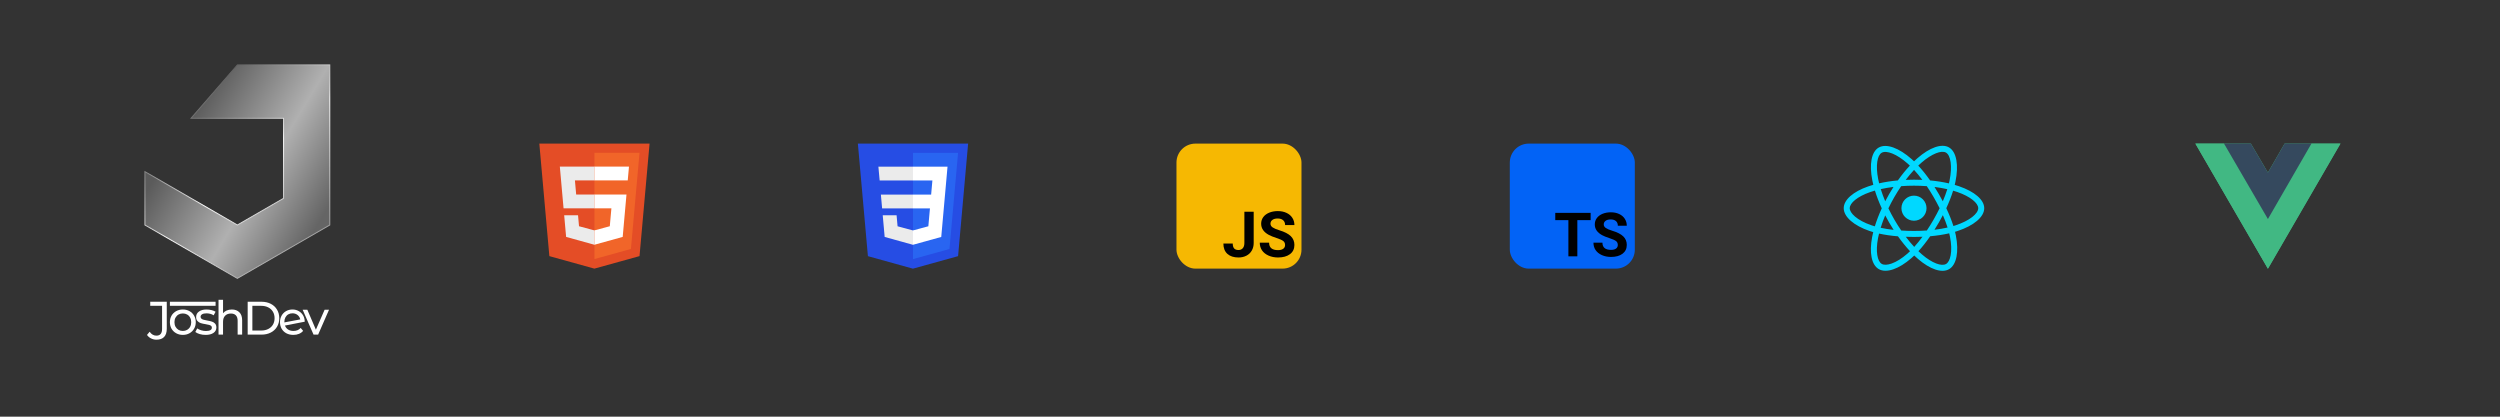 <?xml version="1.0" encoding="UTF-8" standalone="no"?>
<!-- Created with Inkscape (http://www.inkscape.org/) -->

<svg
   width="600"
   height="100"
   viewBox="0 0 600 100"
   version="1.1"
   id="svg5"
   inkscape:version="1.1.1 (3bf5ae0d25, 2021-09-20)"
   sodipodi:docname="newIcons.svg"
   xmlns:inkscape="http://www.inkscape.org/namespaces/inkscape"
   xmlns:sodipodi="http://sodipodi.sourceforge.net/DTD/sodipodi-0.dtd"
   xmlns:xlink="http://www.w3.org/1999/xlink"
   xmlns="http://www.w3.org/2000/svg"
   xmlns:svg="http://www.w3.org/2000/svg">
  <rect x="0" y="0" width="600" height="100" fill="#333333" stroke="none"/>
  <sodipodi:namedview
     id="namedview7"
     pagecolor="#505050"
     bordercolor="#ffffff"
     borderopacity="1"
     inkscape:pageshadow="0"
     inkscape:pageopacity="0"
     inkscape:pagecheckerboard="1"
     inkscape:document-units="in"
     showgrid="false"
     units="px"
     showguides="true"
     inkscape:guide-bbox="true"
     inkscape:zoom="0.90509668"
     inkscape:cx="455.19999"
     inkscape:cy="-64.081552"
     inkscape:window-width="1920"
     inkscape:window-height="1011"
     inkscape:window-x="0"
     inkscape:window-y="32"
     inkscape:window-maximized="1"
     inkscape:current-layer="layer1">
    <sodipodi:guide
       position="266.307,50"
       orientation="0,1"
       id="guide1773"
       inkscape:label=""
       inkscape:locked="false"
       inkscape:color="rgb(0,0,255)" />
    <sodipodi:guide
       position="300,618.956"
       orientation="-1,0"
       id="guide1775"
       inkscape:label=""
       inkscape:locked="false"
       inkscape:color="rgb(0,0,255)" />
    <sodipodi:guide
       position="56.964,-94.1"
       orientation="1,0"
       id="guide62132" />
    <sodipodi:guide
       position="142.676,64.697"
       orientation="1,0"
       id="guide62410" />
  </sodipodi:namedview>
  <defs
     id="defs2">
    <linearGradient
       inkscape:collect="always"
       id="linearGradient3252">
      <stop
         style="stop-color:#5b5b5b;stop-opacity:1"
         offset="0"
         id="stop3248" />
      <stop
         style="stop-color:#b0b0b0;stop-opacity:1"
         offset="0.556"
         id="stop3834" />
      <stop
         style="stop-color:#656565;stop-opacity:1"
         offset="1"
         id="stop3250" />
    </linearGradient>
    <linearGradient
       inkscape:collect="always"
       id="linearGradient1918">
      <stop
         style="stop-color:#000000;stop-opacity:1;"
         offset="0"
         id="stop1914" />
      <stop
         style="stop-color:#e6e6e6;stop-opacity:1"
         offset="0.487"
         id="stop2268" />
      <stop
         style="stop-color:#ffffff;stop-opacity:1"
         offset="0.515"
         id="stop2908" />
      <stop
         style="stop-color:#7e7e7e;stop-opacity:1"
         offset="1"
         id="stop1916" />
    </linearGradient>
    <linearGradient
       inkscape:collect="always"
       xlink:href="#linearGradient1918"
       id="linearGradient1920"
       x1="267.379"
       y1="10.091"
       x2="335.002"
       y2="89.639"
       gradientUnits="userSpaceOnUse"
       gradientTransform="matrix(0.64,0,0,0.64,-135.665,136.482)" />
    <linearGradient
       inkscape:collect="always"
       xlink:href="#linearGradient3252"
       id="linearGradient3414"
       x1="281.407"
       y1="33.284"
       x2="334.162"
       y2="64.978"
       gradientUnits="userSpaceOnUse"
       gradientTransform="matrix(0.64,0,0,0.64,-135.665,136.482)" />
  </defs>
  <g
     inkscape:label="Capa 1"
     inkscape:groupmode="layer"
     id="layer1">
    <g
       id="g62802">
      <g
         id="g1403"
         transform="matrix(0.392,0,0,0.392,175.292,51.398)">
        <path
           d="m -49.476,-43.203 -6.149,68.887 -27.641,7.663 -27.565,-7.652 -6.143,-68.898 z"
           fill="#e44d26"
           id="path1111"
           style="stroke-width:0.265" />
        <path
           d="m -83.225,27.489 22.335,-6.192 5.255,-58.867 h -27.59 z"
           fill="#f16529"
           id="path1113"
           style="stroke-width:0.265" />
        <path
           d="m -95.179,-20.67 h 11.954 v -8.45 h -21.189 l 0.202,2.267 2.077,23.286 h 18.91 v -8.45 h -11.182 z"
           fill="#ebebeb"
           id="path1115"
           style="stroke-width:0.265" />
        <path
           d="m -93.275,0.658 h -8.482 l 1.184,13.268 17.309,4.805 0.039,-0.011 V 9.929 l -0.037,0.01 -9.411,-2.541 -0.602,-6.739 z"
           fill="#ebebeb"
           id="path1117"
           style="stroke-width:0.265" />
        <path
           d="m -83.254,-3.567 h 10.405 l -0.981,10.959 -9.424,2.544 v 8.791 l 17.323,-4.801 0.127,-1.428 1.986,-22.246 0.206,-2.269 h -19.642 z"
           fill="#ffffff"
           id="path1127"
           style="stroke-width:0.265" />
        <path
           d="m -83.254,-20.69 v 0.021 h 20.411 l 0.17,-1.899 0.385,-4.284 0.202,-2.267 h -21.167 v 8.429 z"
           fill="#ffffff"
           id="path1129"
           style="stroke-width:0.265" />
      </g>
      <g
         id="g1385"
         transform="matrix(0.392,0,0,0.392,252.431,12.837)">
        <path
           d="m -85.019,131.741 -27.565,-7.652 -6.143,-68.898 h 67.498 l -6.149,68.887 z"
           fill="#264de4"
           id="path1216"
           style="stroke-width:0.265" />
        <path
           d="m -62.642,119.691 5.255,-58.867 h -27.59 v 65.059 z"
           fill="#2965f1"
           id="path1218"
           style="stroke-width:0.265" />
        <path
           d="m -104.644,86.378 0.757,8.45 h 18.91 v -8.45 z"
           fill="#ebebeb"
           id="path1220"
           style="stroke-width:0.265" />
        <path
           d="m -106.166,69.275 0.768,8.45 h 20.42 v -8.45 z"
           fill="#ebebeb"
           id="path1222"
           style="stroke-width:0.265" />
        <path
           d="m -84.978,108.323 -0.037,0.01 -9.411,-2.541 -0.602,-6.739 h -8.482 l 1.184,13.268 17.309,4.805 0.039,-0.011 v -8.792 z"
           fill="#ebebeb"
           id="path1224"
           style="stroke-width:0.265" />
        <path
           d="m -65.365,86.378 1.525,-17.103 h -21.167 v 8.45 h 11.907 l -0.769,8.653 h -11.138 v 8.45 h 10.405 l -0.981,10.959 -9.424,2.544 v 8.791 l 17.323,-4.801 0.127,-1.428 1.986,-22.246 z"
           fill="#ffffff"
           id="path1232"
           style="stroke-width:0.265" />
      </g>
      <path
         d="m 470.219,44.717 c -0.35,-0.121 -0.712,-0.234 -1.085,-0.342 0.061,-0.25 0.118,-0.497 0.168,-0.74 0.822,-3.988 0.285,-7.202 -1.55,-8.259 -1.759,-1.014 -4.636,0.043 -7.541,2.572 -0.28,0.243 -0.56,0.501 -0.84,0.77 -0.186,-0.178 -0.373,-0.351 -0.559,-0.516 -3.045,-2.704 -6.097,-3.843 -7.93,-2.782 -1.757,1.017 -2.278,4.038 -1.538,7.818 0.071,0.365 0.155,0.738 0.249,1.117 -0.432,0.122 -0.849,0.253 -1.248,0.392 -3.57,1.245 -5.85,3.195 -5.85,5.219 0,2.09 2.447,4.186 6.166,5.457 0.293,0.1 0.598,0.195 0.912,0.285 -0.102,0.41 -0.19,0.812 -0.265,1.204 -0.705,3.714 -0.155,6.664 1.598,7.674 1.81,1.044 4.849,-0.03 7.807,-2.615 0.234,-0.204 0.469,-0.421 0.704,-0.648 0.305,0.293 0.609,0.571 0.912,0.832 2.866,2.466 5.696,3.462 7.447,2.448 1.809,-1.047 2.396,-4.215 1.633,-8.07 -0.058,-0.294 -0.126,-0.595 -0.202,-0.901 0.214,-0.063 0.423,-0.128 0.627,-0.196 3.866,-1.281 6.381,-3.351 6.381,-5.469 0,-2.031 -2.353,-3.994 -5.995,-5.248 z m -0.838,9.35 c -0.184,0.061 -0.373,0.12 -0.566,0.177 -0.427,-1.351 -1.003,-2.788 -1.707,-4.272 0.673,-1.449 1.226,-2.867 1.641,-4.209 0.345,0.1 0.68,0.205 1.002,0.316 3.12,1.074 5.024,2.662 5.024,3.886 0,1.303 -2.056,2.996 -5.393,4.101 z m -1.385,2.744 c 0.338,1.704 0.386,3.246 0.162,4.45 -0.201,1.083 -0.605,1.804 -1.104,2.093 -1.063,0.615 -3.335,-0.184 -5.786,-2.293 -0.281,-0.242 -0.564,-0.5 -0.848,-0.773 0.95,-1.039 1.9,-2.247 2.826,-3.589 1.63,-0.145 3.17,-0.381 4.567,-0.704 0.069,0.277 0.13,0.55 0.183,0.816 z m -14.005,6.437 c -1.038,0.367 -1.865,0.377 -2.365,0.089 -1.064,-0.613 -1.506,-2.981 -0.903,-6.158 0.069,-0.364 0.151,-0.737 0.246,-1.119 1.381,0.305 2.91,0.525 4.544,0.658 0.933,1.313 1.91,2.519 2.895,3.576 -0.215,0.208 -0.429,0.405 -0.642,0.592 -1.308,1.144 -2.619,1.955 -3.775,2.363 z m -4.864,-9.189 c -1.644,-0.562 -3.002,-1.292 -3.933,-2.089 -0.836,-0.716 -1.259,-1.427 -1.259,-2.004 0,-1.228 1.831,-2.794 4.883,-3.858 0.37,-0.129 0.758,-0.251 1.161,-0.365 0.422,1.373 0.975,2.807 1.643,4.259 -0.677,1.473 -1.238,2.93 -1.664,4.319 -0.287,-0.082 -0.565,-0.169 -0.832,-0.261 z m 1.63,-11.098 c -0.634,-3.238 -0.213,-5.681 0.846,-6.295 1.128,-0.653 3.622,0.278 6.252,2.612 0.168,0.149 0.337,0.305 0.506,0.467 -0.98,1.052 -1.948,2.25 -2.872,3.555 -1.586,0.147 -3.104,0.383 -4.499,0.699 -0.088,-0.353 -0.166,-0.7 -0.232,-1.039 z m 14.545,3.591 c -0.334,-0.576 -0.676,-1.139 -1.025,-1.686 1.076,0.136 2.107,0.317 3.075,0.537 -0.291,0.931 -0.653,1.905 -1.079,2.903 -0.306,-0.581 -0.629,-1.166 -0.97,-1.755 z m -5.931,-5.777 c 0.664,0.72 1.33,1.523 1.984,2.395 -0.659,-0.03 -1.327,-0.047 -2,-0.047 -0.667,0 -1.33,0.015 -1.985,0.046 0.655,-0.864 1.326,-1.666 2.001,-2.395 z m -5.969,5.787 c -0.333,0.578 -0.651,1.16 -0.952,1.744 -0.419,-0.995 -0.778,-1.973 -1.071,-2.918 0.962,-0.215 1.988,-0.391 3.057,-0.525 -0.354,0.552 -0.699,1.119 -1.034,1.699 z m 1.064,8.608 c -1.104,-0.123 -2.146,-0.29 -3.108,-0.5 0.298,-0.961 0.665,-1.961 1.093,-2.977 0.302,0.583 0.621,1.165 0.956,1.745 h 8e-5 c 0.342,0.59 0.695,1.168 1.059,1.732 z m 4.945,4.087 c -0.683,-0.737 -1.364,-1.551 -2.029,-2.428 0.646,0.026 1.304,0.038 1.973,0.038 0.687,0 1.367,-0.015 2.035,-0.045 -0.657,0.892 -1.32,1.708 -1.979,2.435 z m 6.875,-7.615 c 0.451,1.027 0.831,2.021 1.132,2.966 -0.978,0.223 -2.033,0.403 -3.145,0.536 0.35,-0.555 0.696,-1.127 1.035,-1.716 0.344,-0.596 0.67,-1.192 0.978,-1.787 z m -2.226,1.067 c -0.527,0.914 -1.068,1.786 -1.618,2.61 -1.001,0.071 -2.034,0.108 -3.088,0.108 -1.049,0 -2.07,-0.034 -3.053,-0.096 -0.572,-0.834 -1.124,-1.709 -1.648,-2.614 h 1.1e-4 C 454.132,51.815 453.651,50.905 453.215,50 c 0.436,-0.907 0.915,-1.818 1.434,-2.718 l -1.2e-4,1.9e-4 c 0.521,-0.903 1.069,-1.774 1.635,-2.603 1.003,-0.076 2.031,-0.115 3.07,-0.115 h 7e-5 c 1.044,0 2.074,0.04 3.076,0.116 0.558,0.823 1.102,1.691 1.625,2.594 0.529,0.913 1.014,1.818 1.454,2.705 -0.438,0.903 -0.923,1.817 -1.449,2.729 z m 2.971,-16.085 c 1.129,0.651 1.568,3.277 0.859,6.721 -0.045,0.22 -0.096,0.444 -0.152,0.67 -1.399,-0.323 -2.918,-0.563 -4.508,-0.712 -0.927,-1.319 -1.887,-2.519 -2.85,-3.557 0.259,-0.249 0.518,-0.487 0.776,-0.711 2.489,-2.166 4.816,-3.022 5.876,-2.41 z m -7.677,10.331 c 1.663,0 3.011,1.348 3.011,3.011 0,1.663 -1.348,3.011 -3.011,3.011 -1.663,0 -3.011,-1.348 -3.011,-3.011 0,-1.663 1.348,-3.011 3.011,-3.011 z"
         fill="#00d8ff"
         id="path1336"
         style="stroke-width:0.132" />
      <g
         id="g1356"
         transform="matrix(0.136,0,0,0.136,526.89,34.466)">
        <path
           d="M 204.8,0 H 256 L 128,220.8 0,0 H 50.56 97.92 L 128,51.2 157.44,0 Z"
           fill="#41b883"
           id="path1350" />
        <path
           d="M 0,0 128,220.8 256,0 H 204.8 L 128,132.48 50.56,0 Z"
           fill="#41b883"
           id="path1352" />
        <path
           d="M 50.56,0 128,133.12 204.8,0 H 157.44 L 128,51.2 97.92,0 Z"
           fill="#35495e"
           id="path1354" />
      </g>
      <g
         aria-label="JS"
         id="text1409"
         style="font-size:15.243px;line-height:1.25;font-family:'DejaVu Serif';-inkscape-font-specification:'DejaVu Serif';stroke-width:0.381"
         transform="translate(-66.587,-163.26)">
        <g
           id="g23892">
          <rect
             style="opacity:0.956;fill:#ffbe00;fill-opacity:1;stroke-width:0.059;stroke-linejoin:round;paint-order:markers stroke fill"
             id="rect1405"
             width="30"
             height="30"
             x="348.942"
             y="197.727"
             ry="4.541" />
          <g
             id="g23885">
            <path
               d="m 365.239,214.071 h 2.233 v 7.503 q 0,1.035 -0.461,1.831 -0.454,0.789 -1.288,1.221 -0.834,0.432 -1.883,0.432 -1.719,0 -2.68,-0.871 -0.96,-0.878 -0.96,-2.479 h 2.248 q 0,0.796 0.335,1.176 0.335,0.38 1.057,0.38 0.64,0 1.02,-0.439 0.38,-0.439 0.38,-1.25 z"
               style="font-weight:bold;font-family:Roboto;-inkscape-font-specification:'Roboto Bold'"
               id="path23702" />
            <path
               d="m 375.004,222.065 q 0,-0.633 -0.447,-0.968 -0.447,-0.342 -1.608,-0.715 -1.161,-0.38 -1.838,-0.744 -1.846,-0.997 -1.846,-2.687 0,-0.878 0.491,-1.563 0.499,-0.692 1.422,-1.079 0.93,-0.387 2.084,-0.387 1.161,0 2.069,0.424 0.908,0.417 1.407,1.183 0.506,0.767 0.506,1.742 h -2.233 q 0,-0.744 -0.469,-1.154 -0.469,-0.417 -1.317,-0.417 -0.819,0 -1.273,0.35 -0.454,0.342 -0.454,0.908 0,0.528 0.528,0.886 0.536,0.357 1.571,0.67 1.905,0.573 2.776,1.422 0.871,0.849 0.871,2.114 0,1.407 -1.064,2.211 -1.064,0.796 -2.866,0.796 -1.25,0 -2.278,-0.454 -1.027,-0.461 -1.57,-1.258 -0.536,-0.796 -0.536,-1.846 h 2.24 q 0,1.794 2.144,1.794 0.796,0 1.243,-0.32 0.447,-0.328 0.447,-0.908 z"
               style="font-weight:bold;font-family:Roboto;-inkscape-font-specification:'Roboto Bold'"
               id="path23699" />
          </g>
        </g>
      </g>
      <g
         id="g61595"
         transform="translate(12.555,-201.712)">
        <rect
           style="font-size:15.243px;line-height:1.25;font-family:'DejaVu Serif';-inkscape-font-specification:'DejaVu Serif';opacity:0.956;fill:#0066ff;fill-opacity:1;stroke-width:0.059;stroke-linejoin:round;paint-order:markers stroke fill"
           id="rect1405-3"
           width="30"
           height="30"
           x="349.799"
           y="236.179"
           ry="4.541" />
        <g
           aria-label="TS"
           id="text49522"
           style="font-size:14.667px"
           transform="translate(42.474,8.168)">
          <path
             d="m 326.726,246.377 h -3.194 v 8.687 h -2.148 v -8.687 h -3.151 v -1.74 h 8.494 z"
             style="-inkscape-font-specification:'Roboto Bold'"
             id="path61444" />
          <path
             d="m 333.243,252.328 q 0,-0.609 -0.43,-0.931 -0.43,-0.329 -1.547,-0.688 -1.117,-0.365 -1.769,-0.716 -1.776,-0.96 -1.776,-2.585 0,-0.845 0.473,-1.504 0.48,-0.666 1.368,-1.038 0.895,-0.372 2.005,-0.372 1.117,0 1.991,0.408 0.874,0.401 1.354,1.139 0.487,0.738 0.487,1.676 h -2.148 q 0,-0.716 -0.451,-1.11 -0.451,-0.401 -1.268,-0.401 -0.788,0 -1.225,0.337 -0.437,0.329 -0.437,0.874 0,0.508 0.508,0.852 0.516,0.344 1.511,0.645 1.833,0.551 2.671,1.368 0.838,0.816 0.838,2.034 0,1.354 -1.024,2.127 -1.024,0.766 -2.757,0.766 -1.203,0 -2.191,-0.437 -0.988,-0.444 -1.511,-1.21 -0.516,-0.766 -0.516,-1.776 h 2.156 q 0,1.726 2.063,1.726 0.766,0 1.196,-0.308 0.43,-0.315 0.43,-0.874 z"
             style="-inkscape-font-specification:'Roboto Bold'"
             id="path61446" />
        </g>
      </g>
      <g
         id="g62224"
         transform="translate(0,-127.291)">
        <path
           id="rect1728"
           style="fill:url(#linearGradient3414);fill-opacity:1;stroke:url(#linearGradient1920);stroke-width:0.23;stroke-miterlimit:4;stroke-dasharray:none;stroke-opacity:1"
           d="m 56.964,142.869 -11.121,12.807 h 11.121 11.093 v 19.211 l -11.093,6.404 -22.183,-12.807 v 12.807 l 22.183,12.808 22.184,-12.808 v -25.615 -12.807 h -11.091 z" />
        <g
           id="g61736"
           transform="matrix(0.047,0,0,0.047,35.279,199.237)">
          <path
             id="path935"
             style="font-style:normal;font-variant:normal;font-weight:500;font-stretch:normal;font-size:239.774px;line-height:0;font-family:'Montserrat Alternates';-inkscape-font-specification:'Montserrat Alternates Medium';text-align:center;letter-spacing:-17.983px;word-spacing:-20.441px;text-anchor:middle;fill:#ffffff;stroke-width:5.994;image-rendering:auto"
             d="m 48.195,203.808 q -14.866,0 -27.574,-6.474 Q 8.153,191.1 3.0800605e-4,179.591 L 13.428,163.286 q 13.907,19.901 34.527,19.901 29.013,0 29.013,-34.048 V 30.931 H 16.545 V 10.071 H 100.945 V 147.941 q 0,27.814 -13.427,41.721 -13.188,14.147 -39.323,14.147 z" />
          <path
             id="path937"
             style="font-style:normal;font-variant:normal;font-weight:500;font-stretch:normal;font-size:239.774px;line-height:0;font-family:'Montserrat Alternates';-inkscape-font-specification:'Montserrat Alternates Medium';text-align:center;letter-spacing:-17.983px;word-spacing:-20.441px;text-anchor:middle;fill:#ffffff;stroke-width:5.994;image-rendering:auto"
             d="m 183.12,179.351 q -18.942,0 -34.048,-8.392 -15.106,-8.392 -23.738,-23.018 -8.392,-14.866 -8.392,-33.568 0,-18.702 8.392,-33.329 8.632,-14.866 23.738,-23.018 15.106,-8.392 34.048,-8.392 18.942,0 33.808,8.392 15.106,8.152 23.498,23.018 8.632,14.626 8.632,33.329 0,18.702 -8.632,33.568 -8.392,14.626 -23.498,23.018 -14.866,8.392 -33.808,8.392 z m 0,-20.141 q 12.228,0 21.819,-5.515 9.831,-5.755 15.346,-15.825 5.515,-10.31 5.515,-23.498 0,-13.188 -5.515,-23.258 -5.515,-10.31 -15.346,-15.825 -9.591,-5.515 -21.819,-5.515 -12.228,0 -22.059,5.515 -9.591,5.515 -15.346,15.825 -5.515,10.071 -5.515,23.258 0,13.188 5.515,23.498 5.755,10.07 15.346,15.825 9.831,5.515 22.059,5.515 z" />
          <path
             id="path939"
             style="font-style:normal;font-variant:normal;font-weight:500;font-stretch:normal;font-size:239.774px;line-height:0;font-family:'Montserrat Alternates';-inkscape-font-specification:'Montserrat Alternates Medium';text-align:center;letter-spacing:-17.983px;word-spacing:-20.441px;text-anchor:middle;fill:#ffffff;stroke-width:5.994;image-rendering:auto"
             d="m 299.354,179.351 q -15.585,0 -29.972,-4.076 -14.386,-4.316 -22.539,-10.79 l 9.591,-18.223 q 8.392,5.994 20.381,9.591 11.989,3.597 24.217,3.597 30.212,0 30.212,-17.264 0,-5.755 -4.076,-9.111 -4.076,-3.357 -10.31,-4.795 -5.994,-1.678 -17.264,-3.597 -15.346,-2.398 -25.176,-5.515 -9.591,-3.117 -16.544,-10.55 -6.953,-7.433 -6.953,-20.86 0,-17.264 14.386,-27.574 14.386,-10.55 38.604,-10.55 12.708,0 25.416,3.117 12.708,3.117 20.86,8.392 L 340.356,79.365 q -15.585,-10.071 -36.685,-10.071 -14.626,0 -22.299,4.795 -7.673,4.795 -7.673,12.708 0,6.234 4.316,9.831 4.316,3.597 10.55,5.275 6.474,1.678 17.983,3.836 15.346,2.638 24.697,5.755 9.591,2.877 16.305,10.07 6.714,7.193 6.714,20.141 0,17.264 -14.866,27.574 -14.626,10.071 -40.042,10.071 z" />
          <path
             id="path941"
             style="font-style:normal;font-variant:normal;font-weight:500;font-stretch:normal;font-size:239.774px;line-height:0;font-family:'Montserrat Alternates';-inkscape-font-specification:'Montserrat Alternates Medium';text-align:center;letter-spacing:-17.983px;word-spacing:-20.441px;text-anchor:middle;fill:#ffffff;stroke-width:5.994;image-rendering:auto"
             d="m 433.137,49.633 q 24.217,0 38.364,14.147 14.386,13.907 14.386,41.001 v 73.131 h -23.018 v -70.494 q 0,-18.463 -8.872,-27.814 -8.872,-9.351 -25.416,-9.351 -18.702,0 -29.492,11.03 -10.79,10.79 -10.79,31.171 v 65.458 h -23.018 V 1.0501099e-4 h 23.018 V 68.815 q 7.193,-9.111 18.702,-14.147 11.749,-5.035 26.135,-5.035 z" />
          <path
             id="path943"
             style="font-style:normal;font-variant:normal;font-weight:500;font-stretch:normal;font-size:239.774px;line-height:0;font-family:'Montserrat Alternates';-inkscape-font-specification:'Montserrat Alternates Medium';text-align:center;letter-spacing:-17.983px;word-spacing:-20.441px;text-anchor:middle;fill:#ffffff;stroke-width:5.994;image-rendering:auto"
             d="m 514.094,10.071 h 70.733 q 26.615,0 47.235,10.55 20.621,10.55 31.89,29.732 11.509,18.942 11.509,43.639 0,24.697 -11.509,43.879 -11.269,18.942 -31.89,29.492 -20.621,10.55 -47.235,10.55 h -70.733 z m 69.295,146.981 q 20.381,0 35.726,-7.913 15.585,-7.913 23.977,-22.059 8.392,-14.386 8.392,-33.089 0,-18.702 -8.392,-32.849 -8.392,-14.386 -23.977,-22.299 -15.346,-7.913 -35.726,-7.913 H 538.072 V 157.052 Z" />
          <path
             id="path945"
             style="font-style:normal;font-variant:normal;font-weight:500;font-stretch:normal;font-size:239.774px;line-height:0;font-family:'Montserrat Alternates';-inkscape-font-specification:'Montserrat Alternates Medium';text-align:center;letter-spacing:-17.983px;word-spacing:-20.441px;text-anchor:middle;fill:#ffffff;stroke-width:5.994;image-rendering:auto"
             d="m 748.155,159.21 q 22.779,0 36.685,-15.346 l 12.468,14.866 q -8.392,10.071 -21.34,15.346 -12.708,5.275 -28.533,5.275 -20.141,0 -35.726,-8.152 -15.585,-8.392 -24.217,-23.258 Q 679.1,133.075 679.1,114.372 q 0,-18.463 8.152,-33.329 8.392,-14.866 22.779,-23.018 14.626,-8.392 32.849,-8.392 17.264,0 31.41,7.913 14.147,7.673 22.539,21.819 8.392,14.147 8.632,32.609 l -100.945,19.661 q 4.795,13.188 16.065,20.381 11.509,7.193 27.574,7.193 z m -5.275,-90.155 q -11.989,0 -21.58,5.515 -9.351,5.515 -14.626,15.585 -5.275,9.831 -5.275,23.018 v 2.398 l 81.283,-15.346 Q 779.565,86.319 768.775,77.687 757.986,69.055 742.88,69.055 Z" />
          <path
             id="path947"
             style="font-style:normal;font-variant:normal;font-weight:500;font-stretch:normal;font-size:239.774px;line-height:0;font-family:'Montserrat Alternates';-inkscape-font-specification:'Montserrat Alternates Medium';text-align:center;letter-spacing:-17.983px;word-spacing:-20.441px;text-anchor:middle;fill:#ffffff;stroke-width:5.994;image-rendering:auto"
             d="M 929.559,50.832 873.931,177.912 H 850.433 L 794.806,50.832 h 23.977 L 862.422,152.736 907.02,50.832 Z" />
          <path
             id="rect863"
             style="opacity:0.99;fill:#ffffff;fill-opacity:1;stroke-width:5.922;stroke-linejoin:round;stroke-opacity:0.974;paint-order:markers stroke fill;image-rendering:auto"
             d="M 116.968,10.112 H 350.221 V 30.753 H 116.968 Z" />
        </g>
      </g>
    </g>
  </g>
</svg>
